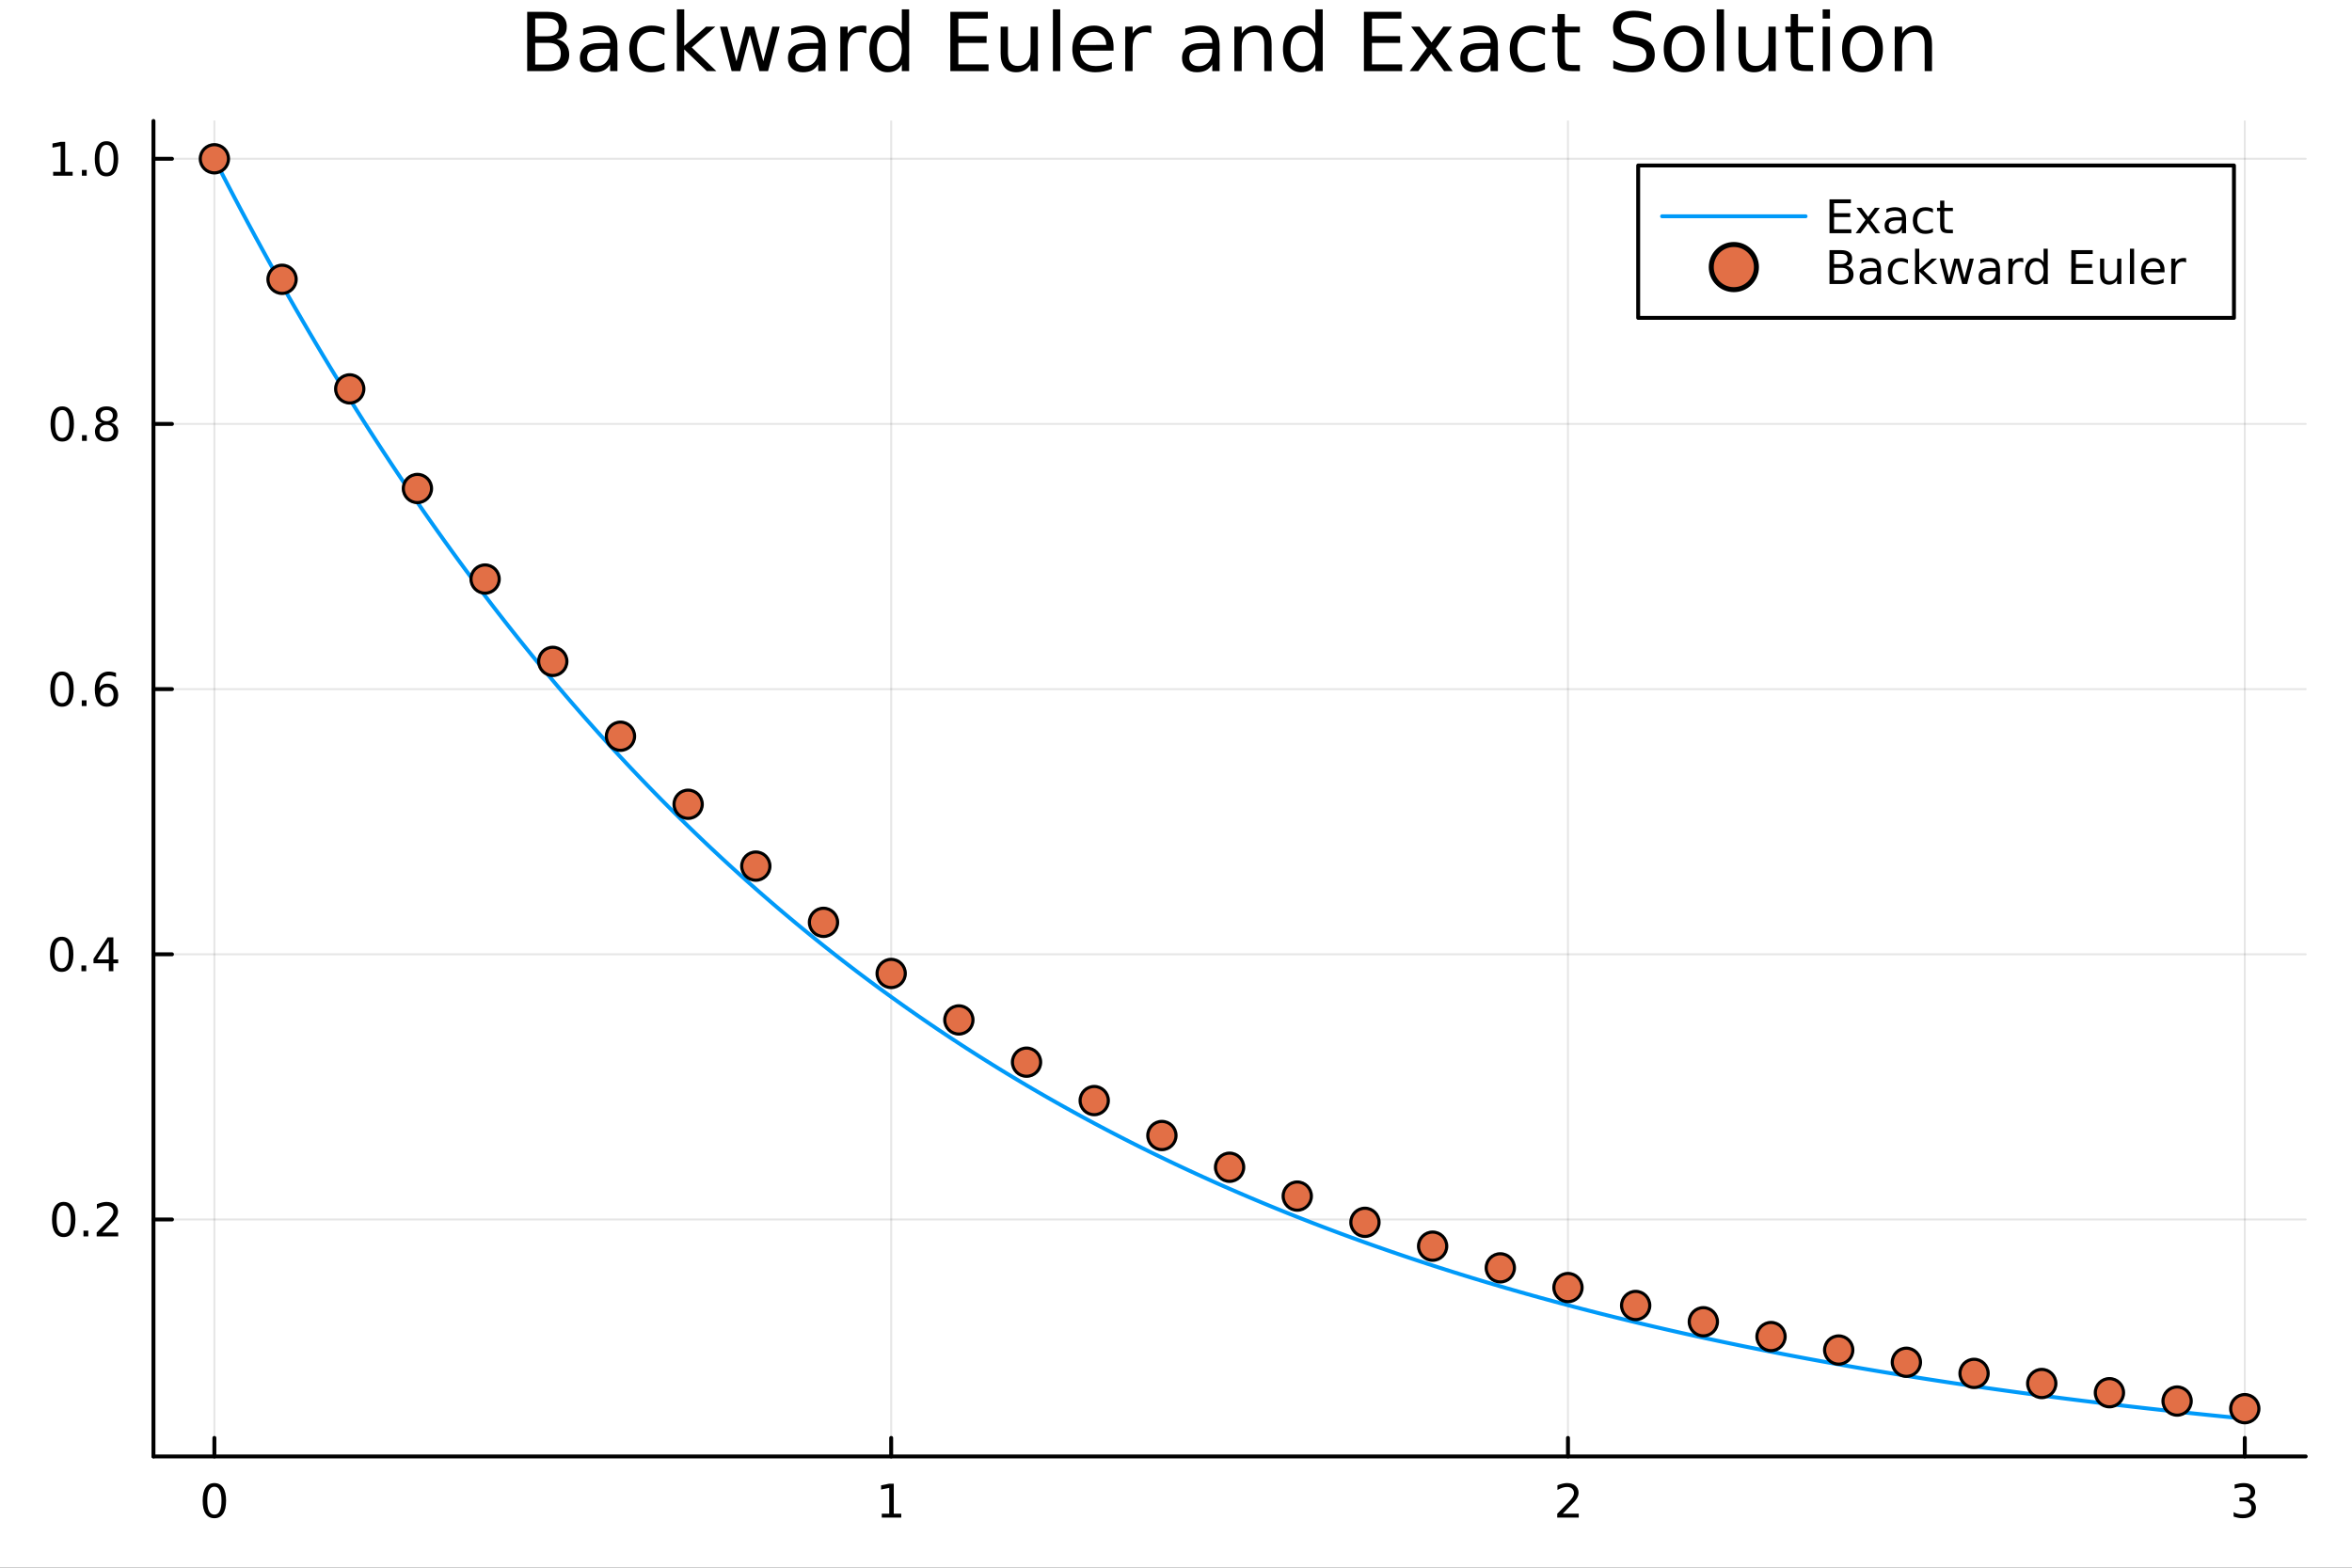 <svg xmlns="http://www.w3.org/2000/svg" xmlns:xlink="http://www.w3.org/1999/xlink" width="600" height="400" viewBox="0 0 2400 1600">
<rect x="0" y="0" width="2400" height="1600" fill="#333333" stroke="none"/>
<defs>
  <clipPath id="clip570">
    <rect x="0" y="0" width="2400" height="1600"></rect>
  </clipPath>
</defs>
<path clip-path="url(#clip570)" d="
M0 1600 L2400 1600 L2400 0 L0 0  Z
  " fill="#ffffff" fill-rule="evenodd" fill-opacity="1"></path>
<defs>
  <clipPath id="clip571">
    <rect x="480" y="0" width="1681" height="1600"></rect>
  </clipPath>
</defs>
<path clip-path="url(#clip570)" d="
M156.598 1486.45 L2352.76 1486.45 L2352.76 123.472 L156.598 123.472  Z
  " fill="#ffffff" fill-rule="evenodd" fill-opacity="1"></path>
<defs>
  <clipPath id="clip572">
    <rect x="156" y="123" width="2197" height="1364"></rect>
  </clipPath>
</defs>
<polyline clip-path="url(#clip572)" style="stroke:#000000; stroke-linecap:round; stroke-linejoin:round; stroke-width:2; stroke-opacity:0.1; fill:none" points="
  218.754,1486.45 218.754,123.472 
  "></polyline>
<polyline clip-path="url(#clip572)" style="stroke:#000000; stroke-linecap:round; stroke-linejoin:round; stroke-width:2; stroke-opacity:0.1; fill:none" points="
  909.369,1486.45 909.369,123.472 
  "></polyline>
<polyline clip-path="url(#clip572)" style="stroke:#000000; stroke-linecap:round; stroke-linejoin:round; stroke-width:2; stroke-opacity:0.1; fill:none" points="
  1599.98,1486.45 1599.98,123.472 
  "></polyline>
<polyline clip-path="url(#clip572)" style="stroke:#000000; stroke-linecap:round; stroke-linejoin:round; stroke-width:2; stroke-opacity:0.1; fill:none" points="
  2290.6,1486.45 2290.6,123.472 
  "></polyline>
<polyline clip-path="url(#clip570)" style="stroke:#000000; stroke-linecap:round; stroke-linejoin:round; stroke-width:4; stroke-opacity:1; fill:none" points="
  156.598,1486.45 2352.76,1486.45 
  "></polyline>
<polyline clip-path="url(#clip570)" style="stroke:#000000; stroke-linecap:round; stroke-linejoin:round; stroke-width:4; stroke-opacity:1; fill:none" points="
  218.754,1486.45 218.754,1467.55 
  "></polyline>
<polyline clip-path="url(#clip570)" style="stroke:#000000; stroke-linecap:round; stroke-linejoin:round; stroke-width:4; stroke-opacity:1; fill:none" points="
  909.369,1486.45 909.369,1467.55 
  "></polyline>
<polyline clip-path="url(#clip570)" style="stroke:#000000; stroke-linecap:round; stroke-linejoin:round; stroke-width:4; stroke-opacity:1; fill:none" points="
  1599.98,1486.45 1599.98,1467.55 
  "></polyline>
<polyline clip-path="url(#clip570)" style="stroke:#000000; stroke-linecap:round; stroke-linejoin:round; stroke-width:4; stroke-opacity:1; fill:none" points="
  2290.6,1486.45 2290.6,1467.55 
  "></polyline>
<path clip-path="url(#clip570)" d="M218.754 1517.37 Q215.143 1517.37 213.314 1520.93 Q211.508 1524.47 211.508 1531.6 Q211.508 1538.71 213.314 1542.27 Q215.143 1545.82 218.754 1545.82 Q222.388 1545.82 224.193 1542.27 Q226.022 1538.71 226.022 1531.6 Q226.022 1524.47 224.193 1520.93 Q222.388 1517.37 218.754 1517.37 M218.754 1513.66 Q224.564 1513.66 227.619 1518.27 Q230.698 1522.85 230.698 1531.6 Q230.698 1540.33 227.619 1544.94 Q224.564 1549.52 218.754 1549.52 Q212.943 1549.52 209.865 1544.94 Q206.809 1540.33 206.809 1531.6 Q206.809 1522.85 209.865 1518.27 Q212.943 1513.66 218.754 1513.66 Z" fill="#000000" fill-rule="evenodd" fill-opacity="1"></path><path clip-path="url(#clip570)" d="M899.751 1544.91 L907.39 1544.91 L907.39 1518.55 L899.08 1520.21 L899.08 1515.95 L907.344 1514.29 L912.02 1514.29 L912.02 1544.91 L919.659 1544.91 L919.659 1548.85 L899.751 1548.85 L899.751 1544.91 Z" fill="#000000" fill-rule="evenodd" fill-opacity="1"></path><path clip-path="url(#clip570)" d="M1594.64 1544.91 L1610.96 1544.91 L1610.96 1548.85 L1589.01 1548.85 L1589.01 1544.91 Q1591.67 1542.16 1596.26 1537.53 Q1600.86 1532.88 1602.05 1531.53 Q1604.29 1529.01 1605.17 1527.27 Q1606.07 1525.51 1606.07 1523.82 Q1606.07 1521.07 1604.13 1519.33 Q1602.21 1517.6 1599.11 1517.6 Q1596.91 1517.6 1594.45 1518.36 Q1592.02 1519.13 1589.24 1520.68 L1589.24 1515.95 Q1592.07 1514.82 1594.52 1514.24 Q1596.98 1513.66 1599.01 1513.66 Q1604.38 1513.66 1607.58 1516.35 Q1610.77 1519.03 1610.77 1523.52 Q1610.77 1525.65 1609.96 1527.57 Q1609.17 1529.47 1607.07 1532.07 Q1606.49 1532.74 1603.39 1535.95 Q1600.29 1539.15 1594.64 1544.91 Z" fill="#000000" fill-rule="evenodd" fill-opacity="1"></path><path clip-path="url(#clip570)" d="M2294.85 1530.21 Q2298.2 1530.93 2300.08 1533.2 Q2301.98 1535.47 2301.98 1538.8 Q2301.98 1543.92 2298.46 1546.72 Q2294.94 1549.52 2288.46 1549.52 Q2286.28 1549.52 2283.97 1549.08 Q2281.68 1548.66 2279.22 1547.81 L2279.22 1543.29 Q2281.17 1544.43 2283.48 1545.01 Q2285.8 1545.58 2288.32 1545.58 Q2292.72 1545.58 2295.01 1543.85 Q2297.33 1542.11 2297.33 1538.8 Q2297.33 1535.75 2295.17 1534.03 Q2293.04 1532.3 2289.22 1532.3 L2285.2 1532.3 L2285.2 1528.45 L2289.41 1528.45 Q2292.86 1528.45 2294.69 1527.09 Q2296.51 1525.7 2296.51 1523.11 Q2296.51 1520.45 2294.62 1519.03 Q2292.74 1517.6 2289.22 1517.6 Q2287.3 1517.6 2285.1 1518.01 Q2282.9 1518.43 2280.26 1519.31 L2280.26 1515.14 Q2282.93 1514.4 2285.24 1514.03 Q2287.58 1513.66 2289.64 1513.66 Q2294.96 1513.66 2298.07 1516.09 Q2301.17 1518.5 2301.17 1522.62 Q2301.17 1525.49 2299.52 1527.48 Q2297.88 1529.45 2294.85 1530.21 Z" fill="#000000" fill-rule="evenodd" fill-opacity="1"></path><polyline clip-path="url(#clip572)" style="stroke:#000000; stroke-linecap:round; stroke-linejoin:round; stroke-width:2; stroke-opacity:0.1; fill:none" points="
  156.598,1244.61 2352.76,1244.61 
  "></polyline>
<polyline clip-path="url(#clip572)" style="stroke:#000000; stroke-linecap:round; stroke-linejoin:round; stroke-width:2; stroke-opacity:0.1; fill:none" points="
  156.598,973.966 2352.76,973.966 
  "></polyline>
<polyline clip-path="url(#clip572)" style="stroke:#000000; stroke-linecap:round; stroke-linejoin:round; stroke-width:2; stroke-opacity:0.1; fill:none" points="
  156.598,703.326 2352.76,703.326 
  "></polyline>
<polyline clip-path="url(#clip572)" style="stroke:#000000; stroke-linecap:round; stroke-linejoin:round; stroke-width:2; stroke-opacity:0.1; fill:none" points="
  156.598,432.686 2352.76,432.686 
  "></polyline>
<polyline clip-path="url(#clip572)" style="stroke:#000000; stroke-linecap:round; stroke-linejoin:round; stroke-width:2; stroke-opacity:0.1; fill:none" points="
  156.598,162.047 2352.76,162.047 
  "></polyline>
<polyline clip-path="url(#clip570)" style="stroke:#000000; stroke-linecap:round; stroke-linejoin:round; stroke-width:4; stroke-opacity:1; fill:none" points="
  156.598,1486.45 156.598,123.472 
  "></polyline>
<polyline clip-path="url(#clip570)" style="stroke:#000000; stroke-linecap:round; stroke-linejoin:round; stroke-width:4; stroke-opacity:1; fill:none" points="
  156.598,1244.61 175.496,1244.61 
  "></polyline>
<polyline clip-path="url(#clip570)" style="stroke:#000000; stroke-linecap:round; stroke-linejoin:round; stroke-width:4; stroke-opacity:1; fill:none" points="
  156.598,973.966 175.496,973.966 
  "></polyline>
<polyline clip-path="url(#clip570)" style="stroke:#000000; stroke-linecap:round; stroke-linejoin:round; stroke-width:4; stroke-opacity:1; fill:none" points="
  156.598,703.326 175.496,703.326 
  "></polyline>
<polyline clip-path="url(#clip570)" style="stroke:#000000; stroke-linecap:round; stroke-linejoin:round; stroke-width:4; stroke-opacity:1; fill:none" points="
  156.598,432.686 175.496,432.686 
  "></polyline>
<polyline clip-path="url(#clip570)" style="stroke:#000000; stroke-linecap:round; stroke-linejoin:round; stroke-width:4; stroke-opacity:1; fill:none" points="
  156.598,162.047 175.496,162.047 
  "></polyline>
<path clip-path="url(#clip570)" d="M65.02 1230.4 Q61.409 1230.4 59.58 1233.97 Q57.775 1237.51 57.775 1244.64 Q57.775 1251.75 59.58 1255.31 Q61.409 1258.85 65.02 1258.85 Q68.654 1258.85 70.46 1255.31 Q72.288 1251.75 72.288 1244.64 Q72.288 1237.51 70.46 1233.97 Q68.654 1230.4 65.02 1230.4 M65.02 1226.7 Q70.83 1226.7 73.885 1231.31 Q76.964 1235.89 76.964 1244.64 Q76.964 1253.37 73.885 1257.97 Q70.83 1262.56 65.02 1262.56 Q59.21 1262.56 56.131 1257.97 Q53.075 1253.37 53.075 1244.64 Q53.075 1235.89 56.131 1231.31 Q59.21 1226.7 65.02 1226.7 Z" fill="#000000" fill-rule="evenodd" fill-opacity="1"></path><path clip-path="url(#clip570)" d="M85.182 1256.01 L90.066 1256.01 L90.066 1261.89 L85.182 1261.89 L85.182 1256.01 Z" fill="#000000" fill-rule="evenodd" fill-opacity="1"></path><path clip-path="url(#clip570)" d="M104.279 1257.95 L120.598 1257.95 L120.598 1261.89 L98.654 1261.89 L98.654 1257.95 Q101.316 1255.2 105.899 1250.57 Q110.506 1245.91 111.686 1244.57 Q113.932 1242.05 114.811 1240.31 Q115.714 1238.55 115.714 1236.86 Q115.714 1234.11 113.77 1232.37 Q111.848 1230.64 108.746 1230.64 Q106.547 1230.64 104.094 1231.4 Q101.663 1232.16 98.885 1233.71 L98.885 1228.99 Q101.709 1227.86 104.163 1227.28 Q106.617 1226.7 108.654 1226.7 Q114.024 1226.7 117.219 1229.39 Q120.413 1232.07 120.413 1236.56 Q120.413 1238.69 119.603 1240.61 Q118.816 1242.51 116.709 1245.1 Q116.131 1245.77 113.029 1248.99 Q109.927 1252.19 104.279 1257.95 Z" fill="#000000" fill-rule="evenodd" fill-opacity="1"></path><path clip-path="url(#clip570)" d="M62.937 959.764 Q59.325 959.764 57.497 963.329 Q55.691 966.871 55.691 974 Q55.691 981.107 57.497 984.672 Q59.325 988.213 62.937 988.213 Q66.571 988.213 68.376 984.672 Q70.205 981.107 70.205 974 Q70.205 966.871 68.376 963.329 Q66.571 959.764 62.937 959.764 M62.937 956.061 Q68.747 956.061 71.802 960.667 Q74.881 965.25 74.881 974 Q74.881 982.727 71.802 987.334 Q68.747 991.917 62.937 991.917 Q57.126 991.917 54.048 987.334 Q50.992 982.727 50.992 974 Q50.992 965.25 54.048 960.667 Q57.126 956.061 62.937 956.061 Z" fill="#000000" fill-rule="evenodd" fill-opacity="1"></path><path clip-path="url(#clip570)" d="M83.098 985.366 L87.983 985.366 L87.983 991.246 L83.098 991.246 L83.098 985.366 Z" fill="#000000" fill-rule="evenodd" fill-opacity="1"></path><path clip-path="url(#clip570)" d="M111.015 960.76 L99.21 979.209 L111.015 979.209 L111.015 960.76 M109.788 956.686 L115.668 956.686 L115.668 979.209 L120.598 979.209 L120.598 983.098 L115.668 983.098 L115.668 991.246 L111.015 991.246 L111.015 983.098 L95.413 983.098 L95.413 978.584 L109.788 956.686 Z" fill="#000000" fill-rule="evenodd" fill-opacity="1"></path><path clip-path="url(#clip570)" d="M63.261 689.125 Q59.65 689.125 57.821 692.69 Q56.015 696.231 56.015 703.361 Q56.015 710.467 57.821 714.032 Q59.65 717.574 63.261 717.574 Q66.895 717.574 68.7 714.032 Q70.529 710.467 70.529 703.361 Q70.529 696.231 68.7 692.69 Q66.895 689.125 63.261 689.125 M63.261 685.421 Q69.071 685.421 72.126 690.028 Q75.205 694.611 75.205 703.361 Q75.205 712.088 72.126 716.694 Q69.071 721.277 63.261 721.277 Q57.45 721.277 54.372 716.694 Q51.316 712.088 51.316 703.361 Q51.316 694.611 54.372 690.028 Q57.45 685.421 63.261 685.421 Z" fill="#000000" fill-rule="evenodd" fill-opacity="1"></path><path clip-path="url(#clip570)" d="M83.422 714.726 L88.307 714.726 L88.307 720.606 L83.422 720.606 L83.422 714.726 Z" fill="#000000" fill-rule="evenodd" fill-opacity="1"></path><path clip-path="url(#clip570)" d="M109.071 701.463 Q105.922 701.463 104.071 703.615 Q102.242 705.768 102.242 709.518 Q102.242 713.245 104.071 715.421 Q105.922 717.574 109.071 717.574 Q112.219 717.574 114.047 715.421 Q115.899 713.245 115.899 709.518 Q115.899 705.768 114.047 703.615 Q112.219 701.463 109.071 701.463 M118.353 686.81 L118.353 691.069 Q116.594 690.236 114.788 689.796 Q113.006 689.356 111.246 689.356 Q106.617 689.356 104.163 692.481 Q101.733 695.606 101.385 701.926 Q102.751 699.912 104.811 698.847 Q106.871 697.759 109.348 697.759 Q114.557 697.759 117.566 700.93 Q120.598 704.078 120.598 709.518 Q120.598 714.842 117.45 718.06 Q114.302 721.277 109.071 721.277 Q103.075 721.277 99.904 716.694 Q96.733 712.088 96.733 703.361 Q96.733 695.166 100.621 690.305 Q104.51 685.421 111.061 685.421 Q112.82 685.421 114.603 685.768 Q116.408 686.116 118.353 686.81 Z" fill="#000000" fill-rule="evenodd" fill-opacity="1"></path><path clip-path="url(#clip570)" d="M63.515 418.485 Q59.904 418.485 58.075 422.05 Q56.27 425.592 56.27 432.721 Q56.27 439.828 58.075 443.392 Q59.904 446.934 63.515 446.934 Q67.149 446.934 68.955 443.392 Q70.784 439.828 70.784 432.721 Q70.784 425.592 68.955 422.05 Q67.149 418.485 63.515 418.485 M63.515 414.782 Q69.325 414.782 72.381 419.388 Q75.46 423.971 75.46 432.721 Q75.46 441.448 72.381 446.054 Q69.325 450.638 63.515 450.638 Q57.705 450.638 54.626 446.054 Q51.571 441.448 51.571 432.721 Q51.571 423.971 54.626 419.388 Q57.705 414.782 63.515 414.782 Z" fill="#000000" fill-rule="evenodd" fill-opacity="1"></path><path clip-path="url(#clip570)" d="M83.677 444.087 L88.561 444.087 L88.561 449.966 L83.677 449.966 L83.677 444.087 Z" fill="#000000" fill-rule="evenodd" fill-opacity="1"></path><path clip-path="url(#clip570)" d="M108.746 433.555 Q105.413 433.555 103.492 435.337 Q101.594 437.119 101.594 440.244 Q101.594 443.369 103.492 445.152 Q105.413 446.934 108.746 446.934 Q112.08 446.934 114.001 445.152 Q115.922 443.346 115.922 440.244 Q115.922 437.119 114.001 435.337 Q112.103 433.555 108.746 433.555 M104.071 431.564 Q101.061 430.823 99.371 428.763 Q97.705 426.703 97.705 423.74 Q97.705 419.596 100.645 417.189 Q103.608 414.782 108.746 414.782 Q113.908 414.782 116.848 417.189 Q119.788 419.596 119.788 423.74 Q119.788 426.703 118.098 428.763 Q116.432 430.823 113.445 431.564 Q116.825 432.351 118.7 434.643 Q120.598 436.934 120.598 440.244 Q120.598 445.267 117.52 447.953 Q114.464 450.638 108.746 450.638 Q103.029 450.638 99.95 447.953 Q96.895 445.267 96.895 440.244 Q96.895 436.934 98.793 434.643 Q100.691 432.351 104.071 431.564 M102.358 424.18 Q102.358 426.865 104.024 428.369 Q105.714 429.874 108.746 429.874 Q111.756 429.874 113.445 428.369 Q115.158 426.865 115.158 424.18 Q115.158 421.494 113.445 419.99 Q111.756 418.485 108.746 418.485 Q105.714 418.485 104.024 419.99 Q102.358 421.494 102.358 424.18 Z" fill="#000000" fill-rule="evenodd" fill-opacity="1"></path><path clip-path="url(#clip570)" d="M54.233 175.392 L61.872 175.392 L61.872 149.026 L53.562 150.693 L53.562 146.434 L61.825 144.767 L66.501 144.767 L66.501 175.392 L74.14 175.392 L74.14 179.327 L54.233 179.327 L54.233 175.392 Z" fill="#000000" fill-rule="evenodd" fill-opacity="1"></path><path clip-path="url(#clip570)" d="M83.585 173.447 L88.469 173.447 L88.469 179.327 L83.585 179.327 L83.585 173.447 Z" fill="#000000" fill-rule="evenodd" fill-opacity="1"></path><path clip-path="url(#clip570)" d="M108.654 147.846 Q105.043 147.846 103.214 151.41 Q101.409 154.952 101.409 162.082 Q101.409 169.188 103.214 172.753 Q105.043 176.295 108.654 176.295 Q112.288 176.295 114.094 172.753 Q115.922 169.188 115.922 162.082 Q115.922 154.952 114.094 151.41 Q112.288 147.846 108.654 147.846 M108.654 144.142 Q114.464 144.142 117.52 148.748 Q120.598 153.332 120.598 162.082 Q120.598 170.808 117.52 175.415 Q114.464 179.998 108.654 179.998 Q102.844 179.998 99.765 175.415 Q96.71 170.808 96.71 162.082 Q96.71 153.332 99.765 148.748 Q102.844 144.142 108.654 144.142 Z" fill="#000000" fill-rule="evenodd" fill-opacity="1"></path><path clip-path="url(#clip570)" d="M546.133 43.693 L546.133 65.852 L559.258 65.852 Q565.861 65.852 569.021 63.137 Q572.221 60.383 572.221 54.752 Q572.221 49.081 569.021 46.407 Q565.861 43.693 559.258 43.693 L546.133 43.693 M546.133 18.82 L546.133 37.05 L558.246 37.05 Q564.241 37.05 567.158 34.822 Q570.115 32.553 570.115 27.935 Q570.115 23.358 567.158 21.089 Q564.241 18.82 558.246 18.82 L546.133 18.82 M537.951 12.096 L558.853 12.096 Q568.211 12.096 573.274 15.985 Q578.338 19.874 578.338 27.044 Q578.338 32.594 575.746 35.875 Q573.153 39.156 568.13 39.966 Q574.166 41.263 577.487 45.394 Q580.85 49.486 580.85 55.643 Q580.85 63.745 575.34 68.16 Q569.831 72.576 559.663 72.576 L537.951 72.576 L537.951 12.096 Z" fill="#000000" fill-rule="evenodd" fill-opacity="1"></path><path clip-path="url(#clip570)" d="M615.161 49.769 Q606.127 49.769 602.644 51.835 Q599.16 53.901 599.16 58.884 Q599.16 62.854 601.752 65.203 Q604.385 67.512 608.882 67.512 Q615.08 67.512 618.807 63.137 Q622.574 58.722 622.574 51.43 L622.574 49.769 L615.161 49.769 M630.028 46.691 L630.028 72.576 L622.574 72.576 L622.574 65.689 Q620.022 69.821 616.214 71.806 Q612.406 73.751 606.897 73.751 Q599.929 73.751 595.797 69.862 Q591.706 65.933 591.706 59.37 Q591.706 51.714 596.81 47.825 Q601.955 43.936 612.123 43.936 L622.574 43.936 L622.574 43.207 Q622.574 38.062 619.171 35.267 Q615.809 32.431 609.692 32.431 Q605.803 32.431 602.117 33.363 Q598.431 34.295 595.028 36.158 L595.028 29.272 Q599.119 27.692 602.968 26.922 Q606.816 26.112 610.462 26.112 Q620.305 26.112 625.167 31.216 Q630.028 36.32 630.028 46.691 Z" fill="#000000" fill-rule="evenodd" fill-opacity="1"></path><path clip-path="url(#clip570)" d="M678.031 28.948 L678.031 35.915 Q674.871 34.173 671.671 33.323 Q668.511 32.431 665.271 32.431 Q658.019 32.431 654.009 37.05 Q649.999 41.627 649.999 49.931 Q649.999 58.236 654.009 62.854 Q658.019 67.431 665.271 67.431 Q668.511 67.431 671.671 66.581 Q674.871 65.689 678.031 63.948 L678.031 70.834 Q674.912 72.292 671.549 73.022 Q668.228 73.751 664.46 73.751 Q654.212 73.751 648.176 67.31 Q642.14 60.869 642.14 49.931 Q642.14 38.832 648.216 32.472 Q654.333 26.112 664.946 26.112 Q668.39 26.112 671.671 26.841 Q674.952 27.53 678.031 28.948 Z" fill="#000000" fill-rule="evenodd" fill-opacity="1"></path><path clip-path="url(#clip570)" d="M690.71 9.544 L698.204 9.544 L698.204 46.772 L720.444 27.206 L729.963 27.206 L705.901 48.433 L730.976 72.576 L721.254 72.576 L698.204 50.418 L698.204 72.576 L690.71 72.576 L690.71 9.544 Z" fill="#000000" fill-rule="evenodd" fill-opacity="1"></path><path clip-path="url(#clip570)" d="M734.703 27.206 L742.157 27.206 L751.474 62.611 L760.75 27.206 L769.541 27.206 L778.858 62.611 L788.134 27.206 L795.588 27.206 L783.719 72.576 L774.928 72.576 L765.166 35.389 L755.363 72.576 L746.572 72.576 L734.703 27.206 Z" fill="#000000" fill-rule="evenodd" fill-opacity="1"></path><path clip-path="url(#clip570)" d="M827.509 49.769 Q818.476 49.769 814.992 51.835 Q811.508 53.901 811.508 58.884 Q811.508 62.854 814.101 65.203 Q816.734 67.512 821.23 67.512 Q827.428 67.512 831.155 63.137 Q834.922 58.722 834.922 51.43 L834.922 49.769 L827.509 49.769 M842.376 46.691 L842.376 72.576 L834.922 72.576 L834.922 65.689 Q832.37 69.821 828.562 71.806 Q824.755 73.751 819.245 73.751 Q812.278 73.751 808.146 69.862 Q804.054 65.933 804.054 59.37 Q804.054 51.714 809.159 47.825 Q814.303 43.936 824.471 43.936 L834.922 43.936 L834.922 43.207 Q834.922 38.062 831.52 35.267 Q828.157 32.431 822.04 32.431 Q818.152 32.431 814.465 33.363 Q810.779 34.295 807.376 36.158 L807.376 29.272 Q811.468 27.692 815.316 26.922 Q819.164 26.112 822.81 26.112 Q832.654 26.112 837.515 31.216 Q842.376 36.32 842.376 46.691 Z" fill="#000000" fill-rule="evenodd" fill-opacity="1"></path><path clip-path="url(#clip570)" d="M884.019 34.173 Q882.764 33.444 881.265 33.12 Q879.806 32.756 878.024 32.756 Q871.705 32.756 868.302 36.888 Q864.94 40.979 864.94 48.676 L864.94 72.576 L857.445 72.576 L857.445 27.206 L864.94 27.206 L864.94 34.254 Q867.289 30.122 871.056 28.138 Q874.824 26.112 880.211 26.112 Q880.981 26.112 881.913 26.234 Q882.845 26.315 883.979 26.517 L884.019 34.173 Z" fill="#000000" fill-rule="evenodd" fill-opacity="1"></path><path clip-path="url(#clip570)" d="M920.234 34.092 L920.234 9.544 L927.688 9.544 L927.688 72.576 L920.234 72.576 L920.234 65.77 Q917.885 69.821 914.28 71.806 Q910.715 73.751 905.692 73.751 Q897.468 73.751 892.283 67.188 Q887.139 60.626 887.139 49.931 Q887.139 39.237 892.283 32.675 Q897.468 26.112 905.692 26.112 Q910.715 26.112 914.28 28.097 Q917.885 30.041 920.234 34.092 M894.835 49.931 Q894.835 58.155 898.197 62.854 Q901.6 67.512 907.515 67.512 Q913.429 67.512 916.832 62.854 Q920.234 58.155 920.234 49.931 Q920.234 41.708 916.832 37.05 Q913.429 32.35 907.515 32.35 Q901.6 32.35 898.197 37.05 Q894.835 41.708 894.835 49.931 Z" fill="#000000" fill-rule="evenodd" fill-opacity="1"></path><path clip-path="url(#clip570)" d="M969.736 12.096 L1007.98 12.096 L1007.98 18.983 L977.919 18.983 L977.919 36.888 L1006.72 36.888 L1006.72 43.774 L977.919 43.774 L977.919 65.689 L1008.71 65.689 L1008.71 72.576 L969.736 72.576 L969.736 12.096 Z" fill="#000000" fill-rule="evenodd" fill-opacity="1"></path><path clip-path="url(#clip570)" d="M1021.06 54.671 L1021.06 27.206 L1028.52 27.206 L1028.52 54.387 Q1028.52 60.828 1031.03 64.069 Q1033.54 67.269 1038.56 67.269 Q1044.6 67.269 1048.08 63.421 Q1051.61 59.573 1051.61 52.929 L1051.61 27.206 L1059.06 27.206 L1059.06 72.576 L1051.61 72.576 L1051.61 65.608 Q1048.89 69.74 1045.29 71.766 Q1041.72 73.751 1036.98 73.751 Q1029.16 73.751 1025.11 68.89 Q1021.06 64.029 1021.06 54.671 M1039.82 26.112 L1039.82 26.112 Z" fill="#000000" fill-rule="evenodd" fill-opacity="1"></path><path clip-path="url(#clip570)" d="M1074.41 9.544 L1081.87 9.544 L1081.87 72.576 L1074.41 72.576 L1074.41 9.544 Z" fill="#000000" fill-rule="evenodd" fill-opacity="1"></path><path clip-path="url(#clip570)" d="M1136.27 48.028 L1136.27 51.673 L1102 51.673 Q1102.48 59.37 1106.62 63.421 Q1110.79 67.431 1118.2 67.431 Q1122.5 67.431 1126.51 66.378 Q1130.56 65.325 1134.53 63.218 L1134.53 70.267 Q1130.52 71.968 1126.3 72.86 Q1122.09 73.751 1117.76 73.751 Q1106.9 73.751 1100.54 67.431 Q1094.22 61.112 1094.22 50.337 Q1094.22 39.197 1100.22 32.675 Q1106.25 26.112 1116.46 26.112 Q1125.62 26.112 1130.92 32.026 Q1136.27 37.9 1136.27 48.028 M1128.82 45.84 Q1128.73 39.723 1125.37 36.077 Q1122.05 32.431 1116.54 32.431 Q1110.3 32.431 1106.54 35.956 Q1102.81 39.48 1102.24 45.88 L1128.82 45.84 Z" fill="#000000" fill-rule="evenodd" fill-opacity="1"></path><path clip-path="url(#clip570)" d="M1174.79 34.173 Q1173.54 33.444 1172.04 33.12 Q1170.58 32.756 1168.8 32.756 Q1162.48 32.756 1159.08 36.888 Q1155.71 40.979 1155.71 48.676 L1155.71 72.576 L1148.22 72.576 L1148.22 27.206 L1155.71 27.206 L1155.71 34.254 Q1158.06 30.122 1161.83 28.138 Q1165.6 26.112 1170.99 26.112 Q1171.76 26.112 1172.69 26.234 Q1173.62 26.315 1174.75 26.517 L1174.79 34.173 Z" fill="#000000" fill-rule="evenodd" fill-opacity="1"></path><path clip-path="url(#clip570)" d="M1229.6 49.769 Q1220.57 49.769 1217.08 51.835 Q1213.6 53.901 1213.6 58.884 Q1213.6 62.854 1216.19 65.203 Q1218.83 67.512 1223.32 67.512 Q1229.52 67.512 1233.25 63.137 Q1237.02 58.722 1237.02 51.43 L1237.02 49.769 L1229.6 49.769 M1244.47 46.691 L1244.47 72.576 L1237.02 72.576 L1237.02 65.689 Q1234.46 69.821 1230.66 71.806 Q1226.85 73.751 1221.34 73.751 Q1214.37 73.751 1210.24 69.862 Q1206.15 65.933 1206.15 59.37 Q1206.15 51.714 1211.25 47.825 Q1216.4 43.936 1226.56 43.936 L1237.02 43.936 L1237.02 43.207 Q1237.02 38.062 1233.61 35.267 Q1230.25 32.431 1224.13 32.431 Q1220.24 32.431 1216.56 33.363 Q1212.87 34.295 1209.47 36.158 L1209.47 29.272 Q1213.56 27.692 1217.41 26.922 Q1221.26 26.112 1224.9 26.112 Q1234.75 26.112 1239.61 31.216 Q1244.47 36.32 1244.47 46.691 Z" fill="#000000" fill-rule="evenodd" fill-opacity="1"></path><path clip-path="url(#clip570)" d="M1297.54 45.192 L1297.54 72.576 L1290.08 72.576 L1290.08 45.435 Q1290.08 38.994 1287.57 35.794 Q1285.06 32.594 1280.04 32.594 Q1274 32.594 1270.52 36.442 Q1267.03 40.29 1267.03 46.934 L1267.03 72.576 L1259.54 72.576 L1259.54 27.206 L1267.03 27.206 L1267.03 34.254 Q1269.71 30.163 1273.31 28.138 Q1276.96 26.112 1281.7 26.112 Q1289.51 26.112 1293.53 30.973 Q1297.54 35.794 1297.54 45.192 Z" fill="#000000" fill-rule="evenodd" fill-opacity="1"></path><path clip-path="url(#clip570)" d="M1342.26 34.092 L1342.26 9.544 L1349.71 9.544 L1349.71 72.576 L1342.26 72.576 L1342.26 65.77 Q1339.91 69.821 1336.3 71.806 Q1332.74 73.751 1327.71 73.751 Q1319.49 73.751 1314.31 67.188 Q1309.16 60.626 1309.16 49.931 Q1309.16 39.237 1314.31 32.675 Q1319.49 26.112 1327.71 26.112 Q1332.74 26.112 1336.3 28.097 Q1339.91 30.041 1342.26 34.092 M1316.86 49.931 Q1316.86 58.155 1320.22 62.854 Q1323.62 67.512 1329.54 67.512 Q1335.45 67.512 1338.85 62.854 Q1342.26 58.155 1342.26 49.931 Q1342.26 41.708 1338.85 37.05 Q1335.45 32.35 1329.54 32.35 Q1323.62 32.35 1320.22 37.05 Q1316.86 41.708 1316.86 49.931 Z" fill="#000000" fill-rule="evenodd" fill-opacity="1"></path><path clip-path="url(#clip570)" d="M1391.76 12.096 L1430 12.096 L1430 18.983 L1399.94 18.983 L1399.94 36.888 L1428.74 36.888 L1428.74 43.774 L1399.94 43.774 L1399.94 65.689 L1430.73 65.689 L1430.73 72.576 L1391.76 72.576 L1391.76 12.096 Z" fill="#000000" fill-rule="evenodd" fill-opacity="1"></path><path clip-path="url(#clip570)" d="M1481.57 27.206 L1465.16 49.283 L1482.42 72.576 L1473.63 72.576 L1460.42 54.752 L1447.22 72.576 L1438.43 72.576 L1456.05 48.838 L1439.92 27.206 L1448.72 27.206 L1460.75 43.369 L1472.78 27.206 L1481.57 27.206 Z" fill="#000000" fill-rule="evenodd" fill-opacity="1"></path><path clip-path="url(#clip570)" d="M1513.57 49.769 Q1504.54 49.769 1501.05 51.835 Q1497.57 53.901 1497.57 58.884 Q1497.57 62.854 1500.16 65.203 Q1502.79 67.512 1507.29 67.512 Q1513.49 67.512 1517.22 63.137 Q1520.98 58.722 1520.98 51.43 L1520.98 49.769 L1513.57 49.769 M1528.44 46.691 L1528.44 72.576 L1520.98 72.576 L1520.98 65.689 Q1518.43 69.821 1514.62 71.806 Q1510.82 73.751 1505.31 73.751 Q1498.34 73.751 1494.21 69.862 Q1490.12 65.933 1490.12 59.37 Q1490.12 51.714 1495.22 47.825 Q1500.36 43.936 1510.53 43.936 L1520.98 43.936 L1520.98 43.207 Q1520.98 38.062 1517.58 35.267 Q1514.22 32.431 1508.1 32.431 Q1504.21 32.431 1500.53 33.363 Q1496.84 34.295 1493.44 36.158 L1493.44 29.272 Q1497.53 27.692 1501.38 26.922 Q1505.23 26.112 1508.87 26.112 Q1518.72 26.112 1523.58 31.216 Q1528.44 36.32 1528.44 46.691 Z" fill="#000000" fill-rule="evenodd" fill-opacity="1"></path><path clip-path="url(#clip570)" d="M1576.44 28.948 L1576.44 35.915 Q1573.28 34.173 1570.08 33.323 Q1566.92 32.431 1563.68 32.431 Q1556.43 32.431 1552.42 37.05 Q1548.41 41.627 1548.41 49.931 Q1548.41 58.236 1552.42 62.854 Q1556.43 67.431 1563.68 67.431 Q1566.92 67.431 1570.08 66.581 Q1573.28 65.689 1576.44 63.948 L1576.44 70.834 Q1573.32 72.292 1569.96 73.022 Q1566.64 73.751 1562.87 73.751 Q1552.62 73.751 1546.59 67.31 Q1540.55 60.869 1540.55 49.931 Q1540.55 38.832 1546.63 32.472 Q1552.74 26.112 1563.36 26.112 Q1566.8 26.112 1570.08 26.841 Q1573.36 27.53 1576.44 28.948 Z" fill="#000000" fill-rule="evenodd" fill-opacity="1"></path><path clip-path="url(#clip570)" d="M1596.78 14.324 L1596.78 27.206 L1612.13 27.206 L1612.13 32.999 L1596.78 32.999 L1596.78 57.628 Q1596.78 63.178 1598.27 64.758 Q1599.81 66.338 1604.47 66.338 L1612.13 66.338 L1612.13 72.576 L1604.47 72.576 Q1595.84 72.576 1592.56 69.376 Q1589.28 66.135 1589.28 57.628 L1589.28 32.999 L1583.81 32.999 L1583.81 27.206 L1589.28 27.206 L1589.28 14.324 L1596.78 14.324 Z" fill="#000000" fill-rule="evenodd" fill-opacity="1"></path><path clip-path="url(#clip570)" d="M1684.88 14.081 L1684.88 22.061 Q1680.22 19.833 1676.09 18.739 Q1671.96 17.646 1668.11 17.646 Q1661.43 17.646 1657.78 20.238 Q1654.18 22.831 1654.18 27.611 Q1654.18 31.621 1656.57 33.687 Q1659 35.713 1665.72 36.969 L1670.66 37.981 Q1679.82 39.723 1684.15 44.139 Q1688.53 48.514 1688.53 55.886 Q1688.53 64.677 1682.61 69.214 Q1676.74 73.751 1665.36 73.751 Q1661.06 73.751 1656.2 72.778 Q1651.38 71.806 1646.2 69.902 L1646.2 61.477 Q1651.18 64.272 1655.96 65.689 Q1660.74 67.107 1665.36 67.107 Q1672.37 67.107 1676.17 64.353 Q1679.98 61.598 1679.98 56.494 Q1679.98 52.038 1677.23 49.526 Q1674.51 47.015 1668.27 45.759 L1663.29 44.787 Q1654.14 42.964 1650.05 39.075 Q1645.95 35.186 1645.95 28.259 Q1645.95 20.238 1651.58 15.62 Q1657.26 11.002 1667.18 11.002 Q1671.43 11.002 1675.85 11.772 Q1680.27 12.542 1684.88 14.081 Z" fill="#000000" fill-rule="evenodd" fill-opacity="1"></path><path clip-path="url(#clip570)" d="M1718.55 32.431 Q1712.55 32.431 1709.07 37.131 Q1705.58 41.789 1705.58 49.931 Q1705.58 58.074 1709.03 62.773 Q1712.51 67.431 1718.55 67.431 Q1724.5 67.431 1727.98 62.732 Q1731.47 58.033 1731.47 49.931 Q1731.47 41.87 1727.98 37.171 Q1724.5 32.431 1718.55 32.431 M1718.55 26.112 Q1728.27 26.112 1733.82 32.431 Q1739.37 38.751 1739.37 49.931 Q1739.37 61.071 1733.82 67.431 Q1728.27 73.751 1718.55 73.751 Q1708.78 73.751 1703.23 67.431 Q1697.72 61.071 1697.72 49.931 Q1697.72 38.751 1703.23 32.431 Q1708.78 26.112 1718.55 26.112 Z" fill="#000000" fill-rule="evenodd" fill-opacity="1"></path><path clip-path="url(#clip570)" d="M1751.72 9.544 L1759.18 9.544 L1759.18 72.576 L1751.72 72.576 L1751.72 9.544 Z" fill="#000000" fill-rule="evenodd" fill-opacity="1"></path><path clip-path="url(#clip570)" d="M1774 54.671 L1774 27.206 L1781.46 27.206 L1781.46 54.387 Q1781.46 60.828 1783.97 64.069 Q1786.48 67.269 1791.5 67.269 Q1797.54 67.269 1801.02 63.421 Q1804.55 59.573 1804.55 52.929 L1804.55 27.206 L1812 27.206 L1812 72.576 L1804.55 72.576 L1804.55 65.608 Q1801.83 69.74 1798.23 71.766 Q1794.66 73.751 1789.92 73.751 Q1782.1 73.751 1778.05 68.89 Q1774 64.029 1774 54.671 M1792.76 26.112 L1792.76 26.112 Z" fill="#000000" fill-rule="evenodd" fill-opacity="1"></path><path clip-path="url(#clip570)" d="M1834.73 14.324 L1834.73 27.206 L1850.08 27.206 L1850.08 32.999 L1834.73 32.999 L1834.73 57.628 Q1834.73 63.178 1836.22 64.758 Q1837.76 66.338 1842.42 66.338 L1850.08 66.338 L1850.08 72.576 L1842.42 72.576 Q1833.79 72.576 1830.51 69.376 Q1827.23 66.135 1827.23 57.628 L1827.23 32.999 L1821.76 32.999 L1821.76 27.206 L1827.23 27.206 L1827.23 14.324 L1834.73 14.324 Z" fill="#000000" fill-rule="evenodd" fill-opacity="1"></path><path clip-path="url(#clip570)" d="M1859.88 27.206 L1867.34 27.206 L1867.34 72.576 L1859.88 72.576 L1859.88 27.206 M1859.88 9.544 L1867.34 9.544 L1867.34 18.983 L1859.88 18.983 L1859.88 9.544 Z" fill="#000000" fill-rule="evenodd" fill-opacity="1"></path><path clip-path="url(#clip570)" d="M1900.51 32.431 Q1894.52 32.431 1891.03 37.131 Q1887.55 41.789 1887.55 49.931 Q1887.55 58.074 1890.99 62.773 Q1894.48 67.431 1900.51 67.431 Q1906.47 67.431 1909.95 62.732 Q1913.44 58.033 1913.44 49.931 Q1913.44 41.87 1909.95 37.171 Q1906.47 32.431 1900.51 32.431 M1900.51 26.112 Q1910.23 26.112 1915.78 32.431 Q1921.33 38.751 1921.33 49.931 Q1921.33 61.071 1915.78 67.431 Q1910.23 73.751 1900.51 73.751 Q1890.75 73.751 1885.2 67.431 Q1879.69 61.071 1879.69 49.931 Q1879.69 38.751 1885.2 32.431 Q1890.75 26.112 1900.51 26.112 Z" fill="#000000" fill-rule="evenodd" fill-opacity="1"></path><path clip-path="url(#clip570)" d="M1971.4 45.192 L1971.4 72.576 L1963.95 72.576 L1963.95 45.435 Q1963.95 38.994 1961.44 35.794 Q1958.93 32.594 1953.9 32.594 Q1947.87 32.594 1944.38 36.442 Q1940.9 40.29 1940.9 46.934 L1940.9 72.576 L1933.41 72.576 L1933.41 27.206 L1940.9 27.206 L1940.9 34.254 Q1943.57 30.163 1947.18 28.138 Q1950.82 26.112 1955.56 26.112 Q1963.38 26.112 1967.39 30.973 Q1971.4 35.794 1971.4 45.192 Z" fill="#000000" fill-rule="evenodd" fill-opacity="1"></path><polyline clip-path="url(#clip572)" style="stroke:#009af9; stroke-linecap:round; stroke-linejoin:round; stroke-width:4; stroke-opacity:1; fill:none" points="
  218.754,162.047 225.66,175.511 232.566,188.842 239.472,202.04 246.378,215.107 253.284,228.043 260.191,240.851 267.097,253.531 274.003,266.086 280.909,278.515 
  287.815,290.821 294.721,303.004 301.628,315.066 308.534,327.008 315.44,338.831 322.346,350.537 329.252,362.126 336.158,373.599 343.064,384.959 349.971,396.205 
  356.877,407.34 363.783,418.364 370.689,429.278 377.595,440.084 384.501,450.782 391.408,461.373 398.314,471.859 405.22,482.241 412.126,492.52 419.032,502.696 
  425.938,512.771 432.844,522.746 439.751,532.621 446.657,542.399 453.563,552.079 460.469,561.662 467.375,571.151 474.281,580.545 481.188,589.845 488.094,599.053 
  495,608.169 501.906,617.195 508.812,626.13 515.718,634.977 522.625,643.736 529.531,652.408 536.437,660.993 543.343,669.493 550.249,677.908 557.155,686.24 
  564.061,694.489 570.968,702.655 577.874,710.741 584.78,718.746 591.686,726.671 598.592,734.518 605.498,742.286 612.405,749.977 619.311,757.592 626.217,765.13 
  633.123,772.594 640.029,779.984 646.935,787.3 653.841,794.543 660.748,801.714 667.654,808.814 674.56,815.843 681.466,822.802 688.372,829.692 695.278,836.513 
  702.185,843.267 709.091,849.953 715.997,856.573 722.903,863.127 729.809,869.615 736.715,876.039 743.622,882.4 750.528,888.697 757.434,894.931 764.34,901.103 
  771.246,907.214 778.152,913.264 785.058,919.254 791.965,925.184 798.871,931.055 805.777,936.868 812.683,942.623 819.589,948.32 826.495,953.961 833.402,959.546 
  840.308,965.076 847.214,970.55 854.12,975.97 861.026,981.336 867.932,986.648 874.838,991.908 881.745,997.115 888.651,1002.27 895.557,1007.37 902.463,1012.43 
  909.369,1017.43 916.275,1022.38 923.182,1027.29 930.088,1032.14 936.994,1036.95 943.9,1041.71 950.806,1046.42 957.712,1051.09 964.619,1055.7 971.525,1060.28 
  978.431,1064.8 985.337,1069.29 992.243,1073.72 999.149,1078.12 1006.06,1082.47 1012.96,1086.77 1019.87,1091.04 1026.77,1095.26 1033.68,1099.44 1040.59,1103.57 
  1047.49,1107.67 1054.4,1111.72 1061.3,1115.74 1068.21,1119.72 1075.12,1123.65 1082.02,1127.55 1088.93,1131.4 1095.84,1135.22 1102.74,1139.01 1109.65,1142.75 
  1116.55,1146.46 1123.46,1150.12 1130.37,1153.76 1137.27,1157.35 1144.18,1160.92 1151.08,1164.44 1157.99,1167.93 1164.9,1171.39 1171.8,1174.81 1178.71,1178.2 
  1185.62,1181.55 1192.52,1184.87 1199.43,1188.16 1206.33,1191.41 1213.24,1194.63 1220.15,1197.82 1227.05,1200.98 1233.96,1204.11 1240.86,1207.21 1247.77,1210.27 
  1254.68,1213.31 1261.58,1216.31 1268.49,1219.28 1275.4,1222.23 1282.3,1225.14 1289.21,1228.03 1296.11,1230.89 1303.02,1233.72 1309.93,1236.52 1316.83,1239.29 
  1323.74,1242.04 1330.64,1244.76 1337.55,1247.45 1344.46,1250.11 1351.36,1252.75 1358.27,1255.36 1365.18,1257.95 1372.08,1260.51 1378.99,1263.04 1385.89,1265.55 
  1392.8,1268.04 1399.71,1270.5 1406.61,1272.93 1413.52,1275.34 1420.42,1277.73 1427.33,1280.09 1434.24,1282.43 1441.14,1284.75 1448.05,1287.04 1454.96,1289.31 
  1461.86,1291.56 1468.77,1293.79 1475.67,1295.99 1482.58,1298.17 1489.49,1300.33 1496.39,1302.47 1503.3,1304.59 1510.2,1306.69 1517.11,1308.76 1524.02,1310.81 
  1530.92,1312.85 1537.83,1314.86 1544.74,1316.86 1551.64,1318.83 1558.55,1320.78 1565.45,1322.72 1572.36,1324.64 1579.27,1326.53 1586.17,1328.41 1593.08,1330.27 
  1599.98,1332.11 1606.89,1333.93 1613.8,1335.74 1620.7,1337.52 1627.61,1339.29 1634.52,1341.04 1641.42,1342.77 1648.33,1344.49 1655.23,1346.19 1662.14,1347.87 
  1669.05,1349.54 1675.95,1351.19 1682.86,1352.82 1689.76,1354.43 1696.67,1356.03 1703.58,1357.62 1710.48,1359.19 1717.39,1360.74 1724.3,1362.28 1731.2,1363.8 
  1738.11,1365.31 1745.01,1366.8 1751.92,1368.28 1758.83,1369.74 1765.73,1371.19 1772.64,1372.62 1779.54,1374.04 1786.45,1375.44 1793.36,1376.83 1800.26,1378.21 
  1807.17,1379.57 1814.08,1380.92 1820.98,1382.26 1827.89,1383.58 1834.79,1384.89 1841.7,1386.19 1848.61,1387.48 1855.51,1388.75 1862.42,1390.01 1869.32,1391.25 
  1876.23,1392.49 1883.14,1393.71 1890.04,1394.92 1896.95,1396.11 1903.86,1397.3 1910.76,1398.47 1917.67,1399.63 1924.57,1400.78 1931.48,1401.92 1938.39,1403.05 
  1945.29,1404.17 1952.2,1405.27 1959.11,1406.37 1966.01,1407.45 1972.92,1408.52 1979.82,1409.58 1986.73,1410.64 1993.64,1411.68 2000.54,1412.71 2007.45,1413.73 
  2014.35,1414.74 2021.26,1415.74 2028.17,1416.73 2035.07,1417.71 2041.98,1418.68 2048.89,1419.64 2055.79,1420.59 2062.7,1421.53 2069.6,1422.47 2076.51,1423.39 
  2083.42,1424.3 2090.32,1425.21 2097.23,1426.1 2104.13,1426.99 2111.04,1427.87 2117.95,1428.74 2124.85,1429.6 2131.76,1430.45 2138.67,1431.29 2145.57,1432.13 
  2152.48,1432.96 2159.38,1433.78 2166.29,1434.59 2173.2,1435.39 2180.1,1436.18 2187.01,1436.97 2193.91,1437.75 2200.82,1438.52 2207.73,1439.28 2214.63,1440.04 
  2221.54,1440.79 2228.45,1441.53 2235.35,1442.26 2242.26,1442.99 2249.16,1443.71 2256.07,1444.42 2262.98,1445.12 2269.88,1445.82 2276.79,1446.51 2283.69,1447.2 
  2290.6,1447.87 
  "></polyline>
<circle clip-path="url(#clip572)" cx="218.754" cy="162.047" r="14.4" fill="#e26f46" fill-rule="evenodd" fill-opacity="1" stroke="#000000" stroke-opacity="1" stroke-width="3.2"></circle>
<circle clip-path="url(#clip572)" cx="287.815" cy="285.065" r="14.4" fill="#e26f46" fill-rule="evenodd" fill-opacity="1" stroke="#000000" stroke-opacity="1" stroke-width="3.2"></circle>
<circle clip-path="url(#clip572)" cx="356.877" cy="396.899" r="14.4" fill="#e26f46" fill-rule="evenodd" fill-opacity="1" stroke="#000000" stroke-opacity="1" stroke-width="3.2"></circle>
<circle clip-path="url(#clip572)" cx="425.938" cy="498.567" r="14.4" fill="#e26f46" fill-rule="evenodd" fill-opacity="1" stroke="#000000" stroke-opacity="1" stroke-width="3.2"></circle>
<circle clip-path="url(#clip572)" cx="495" cy="590.992" r="14.4" fill="#e26f46" fill-rule="evenodd" fill-opacity="1" stroke="#000000" stroke-opacity="1" stroke-width="3.2"></circle>
<circle clip-path="url(#clip572)" cx="564.061" cy="675.015" r="14.4" fill="#e26f46" fill-rule="evenodd" fill-opacity="1" stroke="#000000" stroke-opacity="1" stroke-width="3.2"></circle>
<circle clip-path="url(#clip572)" cx="633.123" cy="751.4" r="14.4" fill="#e26f46" fill-rule="evenodd" fill-opacity="1" stroke="#000000" stroke-opacity="1" stroke-width="3.2"></circle>
<circle clip-path="url(#clip572)" cx="702.185" cy="820.84" r="14.4" fill="#e26f46" fill-rule="evenodd" fill-opacity="1" stroke="#000000" stroke-opacity="1" stroke-width="3.2"></circle>
<circle clip-path="url(#clip572)" cx="771.246" cy="883.968" r="14.4" fill="#e26f46" fill-rule="evenodd" fill-opacity="1" stroke="#000000" stroke-opacity="1" stroke-width="3.2"></circle>
<circle clip-path="url(#clip572)" cx="840.308" cy="941.357" r="14.4" fill="#e26f46" fill-rule="evenodd" fill-opacity="1" stroke="#000000" stroke-opacity="1" stroke-width="3.2"></circle>
<circle clip-path="url(#clip572)" cx="909.369" cy="993.528" r="14.4" fill="#e26f46" fill-rule="evenodd" fill-opacity="1" stroke="#000000" stroke-opacity="1" stroke-width="3.2"></circle>
<circle clip-path="url(#clip572)" cx="978.431" cy="1040.96" r="14.4" fill="#e26f46" fill-rule="evenodd" fill-opacity="1" stroke="#000000" stroke-opacity="1" stroke-width="3.2"></circle>
<circle clip-path="url(#clip572)" cx="1047.49" cy="1084.07" r="14.4" fill="#e26f46" fill-rule="evenodd" fill-opacity="1" stroke="#000000" stroke-opacity="1" stroke-width="3.2"></circle>
<circle clip-path="url(#clip572)" cx="1116.55" cy="1123.27" r="14.4" fill="#e26f46" fill-rule="evenodd" fill-opacity="1" stroke="#000000" stroke-opacity="1" stroke-width="3.2"></circle>
<circle clip-path="url(#clip572)" cx="1185.62" cy="1158.91" r="14.4" fill="#e26f46" fill-rule="evenodd" fill-opacity="1" stroke="#000000" stroke-opacity="1" stroke-width="3.2"></circle>
<circle clip-path="url(#clip572)" cx="1254.68" cy="1191.3" r="14.4" fill="#e26f46" fill-rule="evenodd" fill-opacity="1" stroke="#000000" stroke-opacity="1" stroke-width="3.2"></circle>
<circle clip-path="url(#clip572)" cx="1323.74" cy="1220.75" r="14.4" fill="#e26f46" fill-rule="evenodd" fill-opacity="1" stroke="#000000" stroke-opacity="1" stroke-width="3.2"></circle>
<circle clip-path="url(#clip572)" cx="1392.8" cy="1247.52" r="14.4" fill="#e26f46" fill-rule="evenodd" fill-opacity="1" stroke="#000000" stroke-opacity="1" stroke-width="3.2"></circle>
<circle clip-path="url(#clip572)" cx="1461.86" cy="1271.86" r="14.4" fill="#e26f46" fill-rule="evenodd" fill-opacity="1" stroke="#000000" stroke-opacity="1" stroke-width="3.2"></circle>
<circle clip-path="url(#clip572)" cx="1530.92" cy="1293.99" r="14.4" fill="#e26f46" fill-rule="evenodd" fill-opacity="1" stroke="#000000" stroke-opacity="1" stroke-width="3.2"></circle>
<circle clip-path="url(#clip572)" cx="1599.98" cy="1314.1" r="14.4" fill="#e26f46" fill-rule="evenodd" fill-opacity="1" stroke="#000000" stroke-opacity="1" stroke-width="3.2"></circle>
<circle clip-path="url(#clip572)" cx="1669.05" cy="1332.39" r="14.4" fill="#e26f46" fill-rule="evenodd" fill-opacity="1" stroke="#000000" stroke-opacity="1" stroke-width="3.2"></circle>
<circle clip-path="url(#clip572)" cx="1738.11" cy="1349.01" r="14.4" fill="#e26f46" fill-rule="evenodd" fill-opacity="1" stroke="#000000" stroke-opacity="1" stroke-width="3.2"></circle>
<circle clip-path="url(#clip572)" cx="1807.17" cy="1364.12" r="14.4" fill="#e26f46" fill-rule="evenodd" fill-opacity="1" stroke="#000000" stroke-opacity="1" stroke-width="3.2"></circle>
<circle clip-path="url(#clip572)" cx="1876.23" cy="1377.86" r="14.4" fill="#e26f46" fill-rule="evenodd" fill-opacity="1" stroke="#000000" stroke-opacity="1" stroke-width="3.2"></circle>
<circle clip-path="url(#clip572)" cx="1945.29" cy="1390.35" r="14.4" fill="#e26f46" fill-rule="evenodd" fill-opacity="1" stroke="#000000" stroke-opacity="1" stroke-width="3.2"></circle>
<circle clip-path="url(#clip572)" cx="2014.35" cy="1401.7" r="14.4" fill="#e26f46" fill-rule="evenodd" fill-opacity="1" stroke="#000000" stroke-opacity="1" stroke-width="3.2"></circle>
<circle clip-path="url(#clip572)" cx="2083.42" cy="1412.03" r="14.4" fill="#e26f46" fill-rule="evenodd" fill-opacity="1" stroke="#000000" stroke-opacity="1" stroke-width="3.2"></circle>
<circle clip-path="url(#clip572)" cx="2152.48" cy="1421.41" r="14.4" fill="#e26f46" fill-rule="evenodd" fill-opacity="1" stroke="#000000" stroke-opacity="1" stroke-width="3.2"></circle>
<circle clip-path="url(#clip572)" cx="2221.54" cy="1429.94" r="14.4" fill="#e26f46" fill-rule="evenodd" fill-opacity="1" stroke="#000000" stroke-opacity="1" stroke-width="3.2"></circle>
<circle clip-path="url(#clip572)" cx="2290.6" cy="1437.7" r="14.4" fill="#e26f46" fill-rule="evenodd" fill-opacity="1" stroke="#000000" stroke-opacity="1" stroke-width="3.2"></circle>
<path clip-path="url(#clip570)" d="
M1671.62 324.425 L2279.55 324.425 L2279.55 168.905 L1671.62 168.905  Z
  " fill="#ffffff" fill-rule="evenodd" fill-opacity="1"></path>
<polyline clip-path="url(#clip570)" style="stroke:#000000; stroke-linecap:round; stroke-linejoin:round; stroke-width:4; stroke-opacity:1; fill:none" points="
  1671.62,324.425 2279.55,324.425 2279.55,168.905 1671.62,168.905 1671.62,324.425 
  "></polyline>
<polyline clip-path="url(#clip570)" style="stroke:#009af9; stroke-linecap:round; stroke-linejoin:round; stroke-width:4; stroke-opacity:1; fill:none" points="
  1696.02,220.745 1842.44,220.745 
  "></polyline>
<path clip-path="url(#clip570)" d="M1866.84 203.465 L1888.69 203.465 L1888.69 207.4 L1871.51 207.4 L1871.51 217.631 L1887.97 217.631 L1887.97 221.566 L1871.51 221.566 L1871.51 234.089 L1889.11 234.089 L1889.11 238.025 L1866.84 238.025 L1866.84 203.465 Z" fill="#000000" fill-rule="evenodd" fill-opacity="1"></path><path clip-path="url(#clip570)" d="M1918.16 212.099 L1908.78 224.715 L1918.64 238.025 L1913.62 238.025 L1906.07 227.84 L1898.53 238.025 L1893.5 238.025 L1903.57 224.46 L1894.36 212.099 L1899.38 212.099 L1906.26 221.335 L1913.13 212.099 L1918.16 212.099 Z" fill="#000000" fill-rule="evenodd" fill-opacity="1"></path><path clip-path="url(#clip570)" d="M1936.44 224.992 Q1931.28 224.992 1929.29 226.173 Q1927.3 227.353 1927.3 230.201 Q1927.3 232.469 1928.78 233.812 Q1930.29 235.131 1932.86 235.131 Q1936.4 235.131 1938.53 232.631 Q1940.68 230.108 1940.68 225.941 L1940.68 224.992 L1936.44 224.992 M1944.94 223.233 L1944.94 238.025 L1940.68 238.025 L1940.68 234.089 Q1939.22 236.451 1937.05 237.585 Q1934.87 238.696 1931.72 238.696 Q1927.74 238.696 1925.38 236.474 Q1923.04 234.228 1923.04 230.478 Q1923.04 226.103 1925.96 223.881 Q1928.9 221.659 1934.71 221.659 L1940.68 221.659 L1940.68 221.242 Q1940.68 218.303 1938.73 216.705 Q1936.81 215.085 1933.32 215.085 Q1931.1 215.085 1928.99 215.617 Q1926.88 216.15 1924.94 217.215 L1924.94 213.279 Q1927.28 212.377 1929.48 211.937 Q1931.67 211.474 1933.76 211.474 Q1939.38 211.474 1942.16 214.391 Q1944.94 217.307 1944.94 223.233 Z" fill="#000000" fill-rule="evenodd" fill-opacity="1"></path><path clip-path="url(#clip570)" d="M1972.37 213.094 L1972.37 217.076 Q1970.56 216.08 1968.73 215.594 Q1966.93 215.085 1965.08 215.085 Q1960.93 215.085 1958.64 217.724 Q1956.35 220.34 1956.35 225.085 Q1956.35 229.83 1958.64 232.469 Q1960.93 235.085 1965.08 235.085 Q1966.93 235.085 1968.73 234.599 Q1970.56 234.089 1972.37 233.094 L1972.37 237.029 Q1970.59 237.863 1968.67 238.279 Q1966.77 238.696 1964.61 238.696 Q1958.76 238.696 1955.31 235.015 Q1951.86 231.335 1951.86 225.085 Q1951.86 218.742 1955.33 215.108 Q1958.83 211.474 1964.89 211.474 Q1966.86 211.474 1968.73 211.891 Q1970.61 212.284 1972.37 213.094 Z" fill="#000000" fill-rule="evenodd" fill-opacity="1"></path><path clip-path="url(#clip570)" d="M1983.99 204.738 L1983.99 212.099 L1992.76 212.099 L1992.76 215.409 L1983.99 215.409 L1983.99 229.483 Q1983.99 232.654 1984.85 233.557 Q1985.73 234.46 1988.39 234.46 L1992.76 234.46 L1992.76 238.025 L1988.39 238.025 Q1983.46 238.025 1981.58 236.196 Q1979.71 234.344 1979.71 229.483 L1979.71 215.409 L1976.58 215.409 L1976.58 212.099 L1979.71 212.099 L1979.71 204.738 L1983.99 204.738 Z" fill="#000000" fill-rule="evenodd" fill-opacity="1"></path><circle clip-path="url(#clip570)" cx="1769.23" cy="272.585" r="23.04" fill="#e26f46" fill-rule="evenodd" fill-opacity="1" stroke="#000000" stroke-opacity="1" stroke-width="5.12"></circle>
<path clip-path="url(#clip570)" d="M1871.51 273.36 L1871.51 286.022 L1879.01 286.022 Q1882.79 286.022 1884.59 284.471 Q1886.42 282.897 1886.42 279.68 Q1886.42 276.439 1884.59 274.911 Q1882.79 273.36 1879.01 273.36 L1871.51 273.36 M1871.51 259.147 L1871.51 269.564 L1878.43 269.564 Q1881.86 269.564 1883.53 268.291 Q1885.22 266.994 1885.22 264.356 Q1885.22 261.74 1883.53 260.444 Q1881.86 259.147 1878.43 259.147 L1871.51 259.147 M1866.84 255.305 L1878.78 255.305 Q1884.13 255.305 1887.02 257.527 Q1889.92 259.749 1889.92 263.846 Q1889.92 267.018 1888.43 268.893 Q1886.95 270.768 1884.08 271.23 Q1887.53 271.971 1889.43 274.332 Q1891.35 276.67 1891.35 280.189 Q1891.35 284.818 1888.2 287.342 Q1885.05 289.865 1879.24 289.865 L1866.84 289.865 L1866.84 255.305 Z" fill="#000000" fill-rule="evenodd" fill-opacity="1"></path><path clip-path="url(#clip570)" d="M1910.96 276.832 Q1905.8 276.832 1903.8 278.013 Q1901.81 279.193 1901.81 282.041 Q1901.81 284.309 1903.3 285.652 Q1904.8 286.971 1907.37 286.971 Q1910.91 286.971 1913.04 284.471 Q1915.19 281.948 1915.19 277.781 L1915.19 276.832 L1910.96 276.832 M1919.45 275.073 L1919.45 289.865 L1915.19 289.865 L1915.19 285.929 Q1913.73 288.291 1911.56 289.425 Q1909.38 290.536 1906.23 290.536 Q1902.25 290.536 1899.89 288.314 Q1897.55 286.068 1897.55 282.318 Q1897.55 277.943 1900.47 275.721 Q1903.41 273.499 1909.22 273.499 L1915.19 273.499 L1915.19 273.082 Q1915.19 270.143 1913.25 268.545 Q1911.33 266.925 1907.83 266.925 Q1905.61 266.925 1903.5 267.457 Q1901.4 267.99 1899.45 269.055 L1899.45 265.119 Q1901.79 264.217 1903.99 263.777 Q1906.19 263.314 1908.27 263.314 Q1913.9 263.314 1916.67 266.231 Q1919.45 269.147 1919.45 275.073 Z" fill="#000000" fill-rule="evenodd" fill-opacity="1"></path><path clip-path="url(#clip570)" d="M1946.88 264.934 L1946.88 268.916 Q1945.08 267.92 1943.25 267.434 Q1941.44 266.925 1939.59 266.925 Q1935.45 266.925 1933.16 269.564 Q1930.86 272.18 1930.86 276.925 Q1930.86 281.67 1933.16 284.309 Q1935.45 286.925 1939.59 286.925 Q1941.44 286.925 1943.25 286.439 Q1945.08 285.929 1946.88 284.934 L1946.88 288.869 Q1945.1 289.703 1943.18 290.119 Q1941.28 290.536 1939.13 290.536 Q1933.27 290.536 1929.82 286.855 Q1926.37 283.175 1926.37 276.925 Q1926.37 270.582 1929.85 266.948 Q1933.34 263.314 1939.41 263.314 Q1941.37 263.314 1943.25 263.731 Q1945.12 264.124 1946.88 264.934 Z" fill="#000000" fill-rule="evenodd" fill-opacity="1"></path><path clip-path="url(#clip570)" d="M1954.13 253.846 L1958.41 253.846 L1958.41 275.119 L1971.12 263.939 L1976.56 263.939 L1962.81 276.068 L1977.14 289.865 L1971.58 289.865 L1958.41 277.203 L1958.41 289.865 L1954.13 289.865 L1954.13 253.846 Z" fill="#000000" fill-rule="evenodd" fill-opacity="1"></path><path clip-path="url(#clip570)" d="M1979.27 263.939 L1983.53 263.939 L1988.85 284.17 L1994.15 263.939 L1999.17 263.939 L2004.5 284.17 L2009.8 263.939 L2014.06 263.939 L2007.28 289.865 L2002.25 289.865 L1996.67 268.615 L1991.07 289.865 L1986.05 289.865 L1979.27 263.939 Z" fill="#000000" fill-rule="evenodd" fill-opacity="1"></path><path clip-path="url(#clip570)" d="M2032.3 276.832 Q2027.14 276.832 2025.15 278.013 Q2023.16 279.193 2023.16 282.041 Q2023.16 284.309 2024.64 285.652 Q2026.14 286.971 2028.71 286.971 Q2032.25 286.971 2034.38 284.471 Q2036.54 281.948 2036.54 277.781 L2036.54 276.832 L2032.3 276.832 M2040.79 275.073 L2040.79 289.865 L2036.54 289.865 L2036.54 285.929 Q2035.08 288.291 2032.9 289.425 Q2030.73 290.536 2027.58 290.536 Q2023.6 290.536 2021.23 288.314 Q2018.9 286.068 2018.9 282.318 Q2018.9 277.943 2021.81 275.721 Q2024.75 273.499 2030.56 273.499 L2036.54 273.499 L2036.54 273.082 Q2036.54 270.143 2034.59 268.545 Q2032.67 266.925 2029.17 266.925 Q2026.95 266.925 2024.85 267.457 Q2022.74 267.99 2020.79 269.055 L2020.79 265.119 Q2023.13 264.217 2025.33 263.777 Q2027.53 263.314 2029.61 263.314 Q2035.24 263.314 2038.02 266.231 Q2040.79 269.147 2040.79 275.073 Z" fill="#000000" fill-rule="evenodd" fill-opacity="1"></path><path clip-path="url(#clip570)" d="M2064.59 267.92 Q2063.87 267.504 2063.02 267.318 Q2062.18 267.11 2061.16 267.11 Q2057.55 267.11 2055.61 269.471 Q2053.69 271.809 2053.69 276.207 L2053.69 289.865 L2049.41 289.865 L2049.41 263.939 L2053.69 263.939 L2053.69 267.967 Q2055.03 265.606 2057.18 264.471 Q2059.34 263.314 2062.41 263.314 Q2062.85 263.314 2063.39 263.383 Q2063.92 263.43 2064.57 263.545 L2064.59 267.92 Z" fill="#000000" fill-rule="evenodd" fill-opacity="1"></path><path clip-path="url(#clip570)" d="M2085.28 267.874 L2085.28 253.846 L2089.54 253.846 L2089.54 289.865 L2085.28 289.865 L2085.28 285.976 Q2083.94 288.291 2081.88 289.425 Q2079.85 290.536 2076.97 290.536 Q2072.28 290.536 2069.31 286.786 Q2066.37 283.036 2066.37 276.925 Q2066.37 270.814 2069.31 267.064 Q2072.28 263.314 2076.97 263.314 Q2079.85 263.314 2081.88 264.448 Q2083.94 265.559 2085.28 267.874 M2070.77 276.925 Q2070.77 281.624 2072.69 284.309 Q2074.64 286.971 2078.02 286.971 Q2081.4 286.971 2083.34 284.309 Q2085.28 281.624 2085.28 276.925 Q2085.28 272.226 2083.34 269.564 Q2081.4 266.879 2078.02 266.879 Q2074.64 266.879 2072.69 269.564 Q2070.77 272.226 2070.77 276.925 Z" fill="#000000" fill-rule="evenodd" fill-opacity="1"></path><path clip-path="url(#clip570)" d="M2113.57 255.305 L2135.42 255.305 L2135.42 259.24 L2118.25 259.24 L2118.25 269.471 L2134.71 269.471 L2134.71 273.406 L2118.25 273.406 L2118.25 285.929 L2135.84 285.929 L2135.84 289.865 L2113.57 289.865 L2113.57 255.305 Z" fill="#000000" fill-rule="evenodd" fill-opacity="1"></path><path clip-path="url(#clip570)" d="M2142.9 279.633 L2142.9 263.939 L2147.16 263.939 L2147.16 279.471 Q2147.16 283.152 2148.59 285.004 Q2150.03 286.832 2152.9 286.832 Q2156.35 286.832 2158.34 284.633 Q2160.35 282.434 2160.35 278.638 L2160.35 263.939 L2164.61 263.939 L2164.61 289.865 L2160.35 289.865 L2160.35 285.883 Q2158.8 288.244 2156.74 289.402 Q2154.71 290.536 2152 290.536 Q2147.53 290.536 2145.22 287.758 Q2142.9 284.98 2142.9 279.633 M2153.62 263.314 L2153.62 263.314 Z" fill="#000000" fill-rule="evenodd" fill-opacity="1"></path><path clip-path="url(#clip570)" d="M2173.39 253.846 L2177.65 253.846 L2177.65 289.865 L2173.39 289.865 L2173.39 253.846 Z" fill="#000000" fill-rule="evenodd" fill-opacity="1"></path><path clip-path="url(#clip570)" d="M2208.73 275.837 L2208.73 277.92 L2189.15 277.92 Q2189.43 282.318 2191.79 284.633 Q2194.17 286.925 2198.41 286.925 Q2200.86 286.925 2203.15 286.323 Q2205.47 285.721 2207.74 284.517 L2207.74 288.545 Q2205.45 289.517 2203.04 290.027 Q2200.63 290.536 2198.15 290.536 Q2191.95 290.536 2188.32 286.925 Q2184.71 283.314 2184.71 277.156 Q2184.71 270.791 2188.13 267.064 Q2191.58 263.314 2197.41 263.314 Q2202.65 263.314 2205.68 266.693 Q2208.73 270.05 2208.73 275.837 M2204.47 274.587 Q2204.43 271.092 2202.51 269.008 Q2200.61 266.925 2197.46 266.925 Q2193.9 266.925 2191.74 268.939 Q2189.61 270.953 2189.29 274.61 L2204.47 274.587 Z" fill="#000000" fill-rule="evenodd" fill-opacity="1"></path><path clip-path="url(#clip570)" d="M2230.75 267.92 Q2230.03 267.504 2229.17 267.318 Q2228.34 267.11 2227.32 267.11 Q2223.71 267.11 2221.77 269.471 Q2219.84 271.809 2219.84 276.207 L2219.84 289.865 L2215.56 289.865 L2215.56 263.939 L2219.84 263.939 L2219.84 267.967 Q2221.19 265.606 2223.34 264.471 Q2225.49 263.314 2228.57 263.314 Q2229.01 263.314 2229.54 263.383 Q2230.08 263.43 2230.72 263.545 L2230.75 267.92 Z" fill="#000000" fill-rule="evenodd" fill-opacity="1"></path></svg>